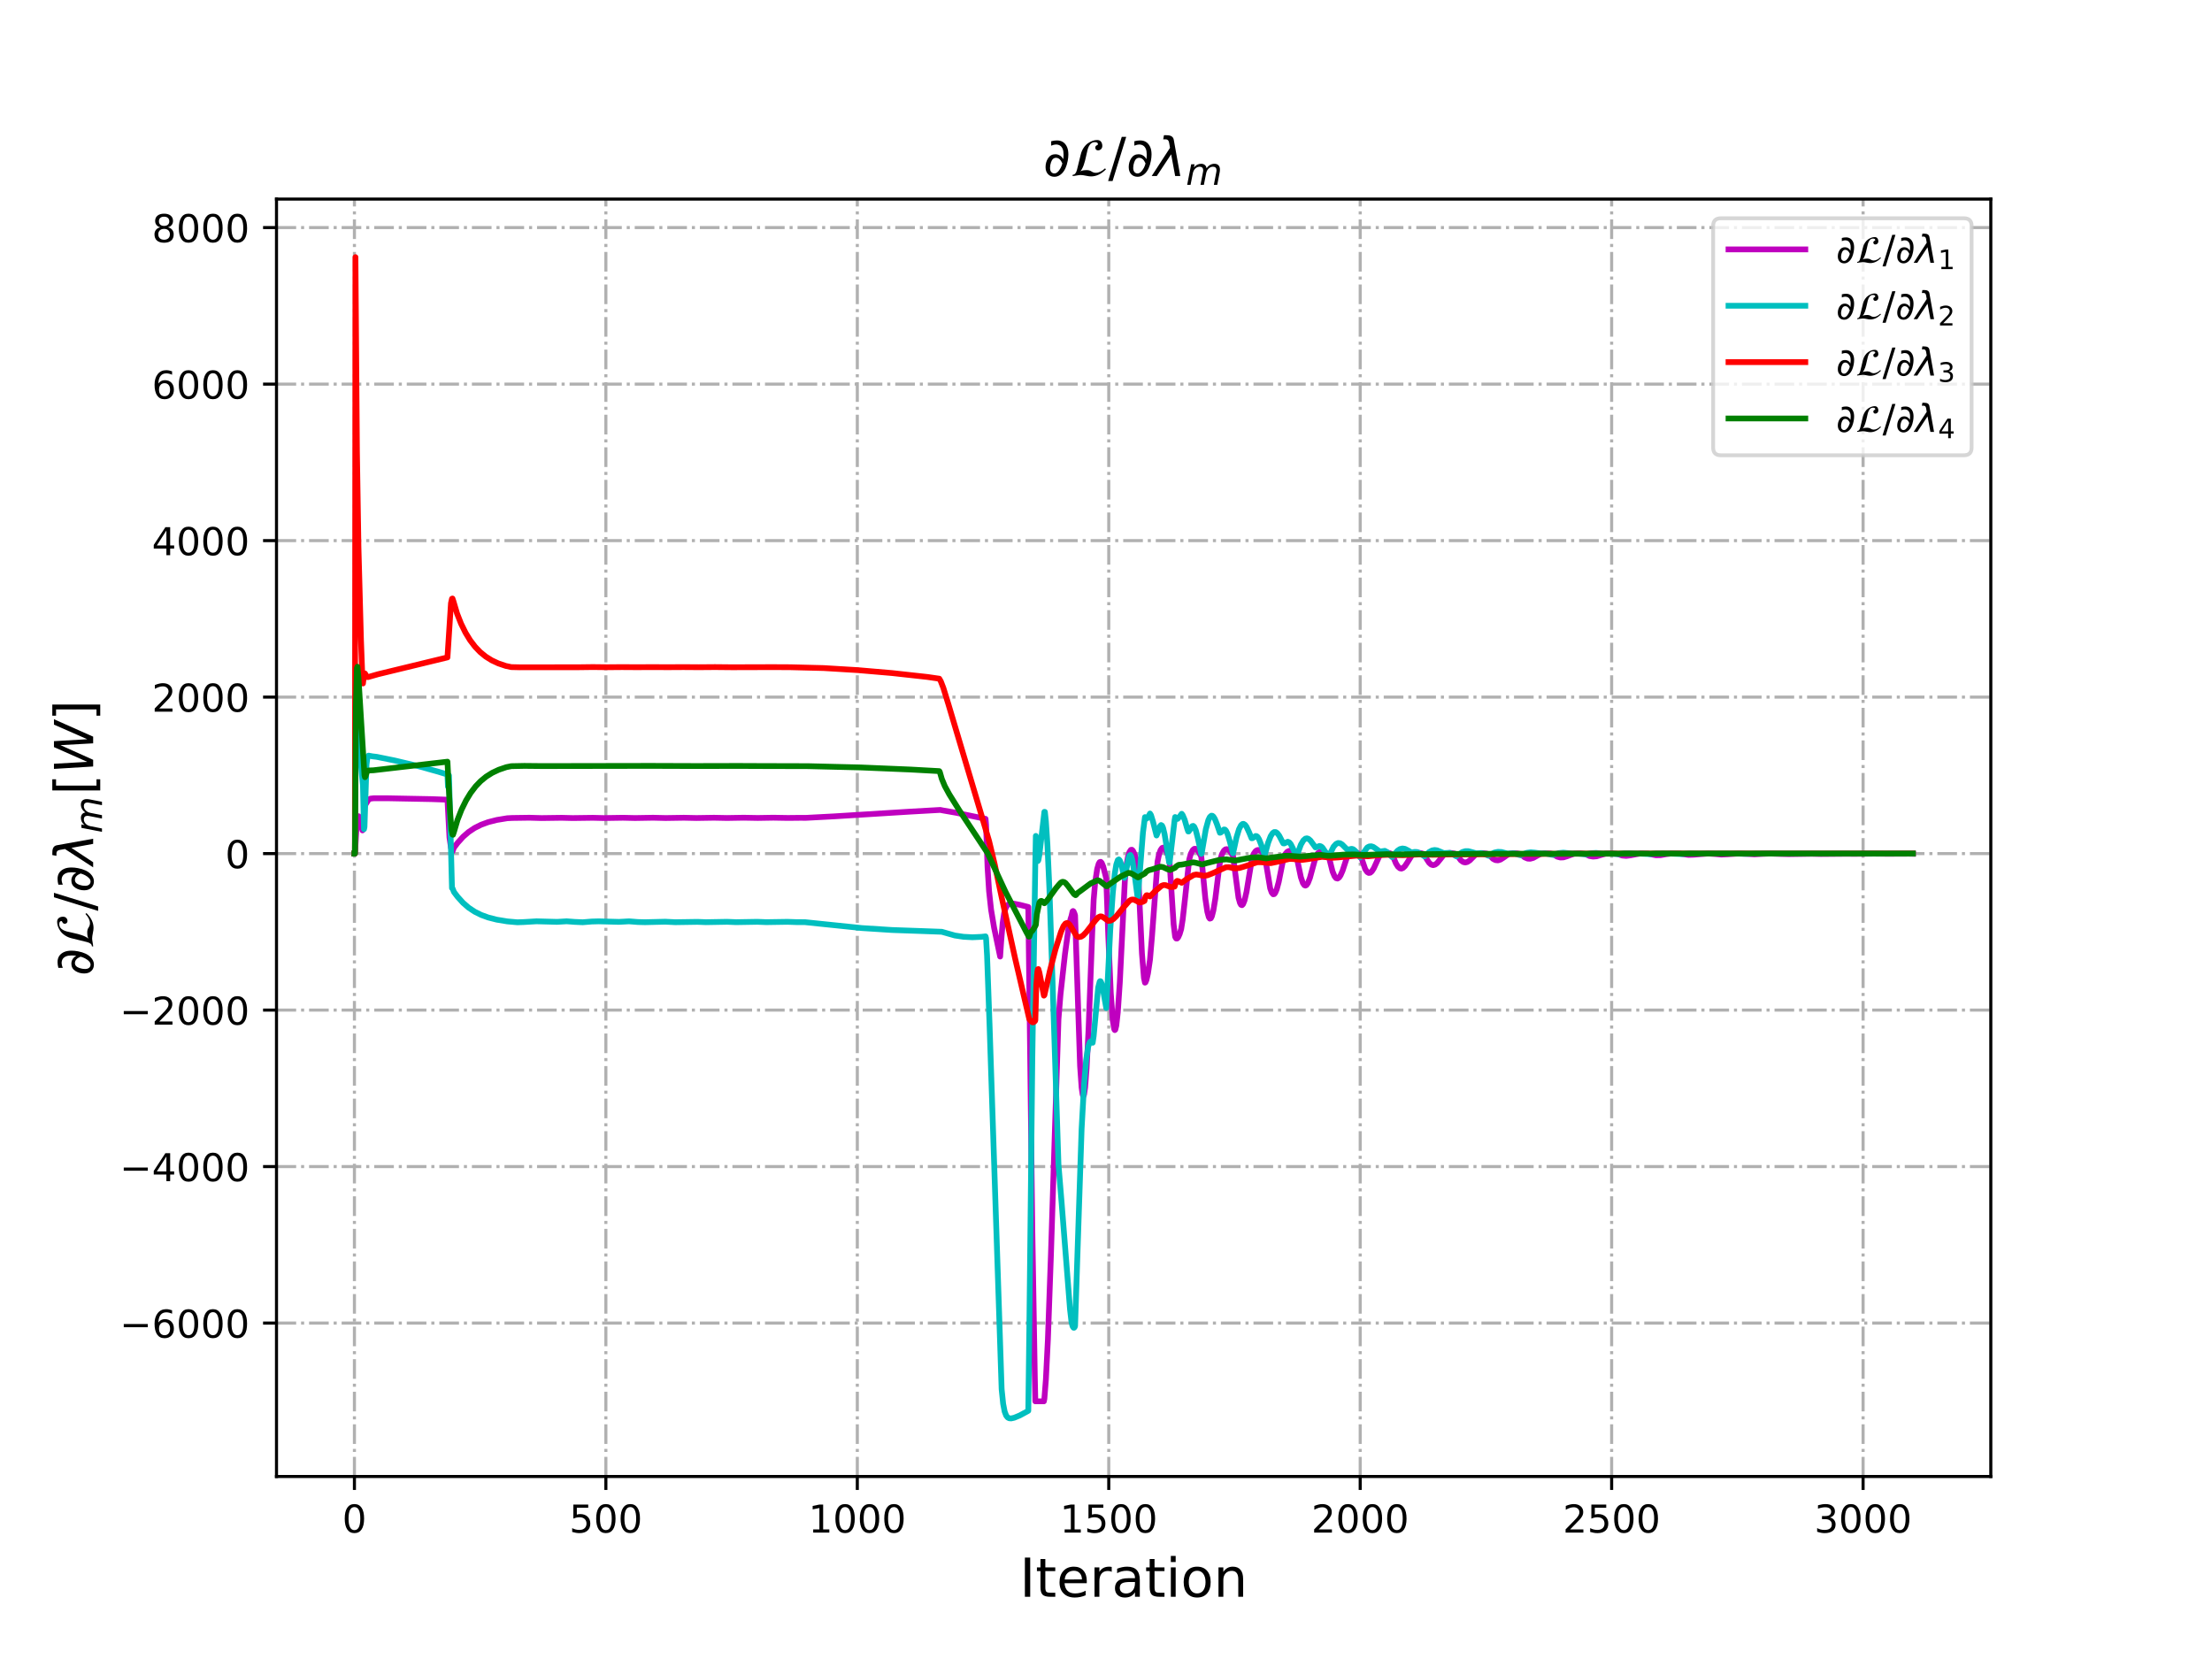 <?xml version="1.0" encoding="utf-8" standalone="no"?>
<!DOCTYPE svg PUBLIC "-//W3C//DTD SVG 1.1//EN"
  "http://www.w3.org/Graphics/SVG/1.1/DTD/svg11.dtd">
<!-- Created with matplotlib (http://matplotlib.org/) -->
<svg height="432pt" version="1.1" viewBox="0 0 576 432" width="576pt" xmlns="http://www.w3.org/2000/svg" xmlns:xlink="http://www.w3.org/1999/xlink">
 <defs>
  <style type="text/css">
*{stroke-linecap:butt;stroke-linejoin:round;}
  </style>
 </defs>
 <g id="figure_1">
  <g id="patch_1">
   <path d="M 0 432 
L 576 432 
L 576 0 
L 0 0 
z
" style="fill:#ffffff;"/>
  </g>
  <g id="axes_1">
   <g id="patch_2">
    <path d="M 72 384.48 
L 518.4 384.48 
L 518.4 51.84 
L 72 51.84 
z
" style="fill:#ffffff;"/>
   </g>
   <g id="matplotlib.axis_1">
    <g id="xtick_1">
     <g id="line2d_1">
      <path clip-path="url(#pbb91ef423c)" d="M 92.291 384.48 
L 92.291 51.84 
" style="fill:none;stroke:#b0b0b0;stroke-dasharray:5.12,1.28,0.8,1.28;stroke-dashoffset:0;stroke-width:0.8;"/>
     </g>
     <g id="line2d_2">
      <defs>
       <path d="M 0 0 
L 0 3.5 
" id="m2ec8047fbc" style="stroke:#000000;stroke-width:0.8;"/>
      </defs>
      <g>
       <use style="stroke:#000000;stroke-width:0.8;" x="92.291" xlink:href="#m2ec8047fbc" y="384.48"/>
      </g>
     </g>
     <g id="text_1">
      <!-- 0 -->
      <defs>
       <path d="M 31.781 66.406 
Q 24.172 66.406 20.328 58.906 
Q 16.5 51.422 16.5 36.375 
Q 16.5 21.391 20.328 13.891 
Q 24.172 6.391 31.781 6.391 
Q 39.453 6.391 43.281 13.891 
Q 47.125 21.391 47.125 36.375 
Q 47.125 51.422 43.281 58.906 
Q 39.453 66.406 31.781 66.406 
z
M 31.781 74.219 
Q 44.047 74.219 50.516 64.516 
Q 56.984 54.828 56.984 36.375 
Q 56.984 17.969 50.516 8.266 
Q 44.047 -1.422 31.781 -1.422 
Q 19.531 -1.422 13.062 8.266 
Q 6.594 17.969 6.594 36.375 
Q 6.594 54.828 13.062 64.516 
Q 19.531 74.219 31.781 74.219 
z
" id="DejaVuSans-30"/>
      </defs>
      <g transform="translate(89.11 399.078)scale(0.1 -0.1)">
       <use xlink:href="#DejaVuSans-30"/>
      </g>
     </g>
    </g>
    <g id="xtick_2">
     <g id="line2d_3">
      <path clip-path="url(#pbb91ef423c)" d="M 157.767 384.48 
L 157.767 51.84 
" style="fill:none;stroke:#b0b0b0;stroke-dasharray:5.12,1.28,0.8,1.28;stroke-dashoffset:0;stroke-width:0.8;"/>
     </g>
     <g id="line2d_4">
      <g>
       <use style="stroke:#000000;stroke-width:0.8;" x="157.767" xlink:href="#m2ec8047fbc" y="384.48"/>
      </g>
     </g>
     <g id="text_2">
      <!-- 500 -->
      <defs>
       <path d="M 10.797 72.906 
L 49.516 72.906 
L 49.516 64.594 
L 19.828 64.594 
L 19.828 46.734 
Q 21.969 47.469 24.109 47.828 
Q 26.266 48.188 28.422 48.188 
Q 40.625 48.188 47.75 41.5 
Q 54.891 34.812 54.891 23.391 
Q 54.891 11.625 47.562 5.094 
Q 40.234 -1.422 26.906 -1.422 
Q 22.312 -1.422 17.547 -0.641 
Q 12.797 0.141 7.719 1.703 
L 7.719 11.625 
Q 12.109 9.234 16.797 8.062 
Q 21.484 6.891 26.703 6.891 
Q 35.156 6.891 40.078 11.328 
Q 45.016 15.766 45.016 23.391 
Q 45.016 31 40.078 35.438 
Q 35.156 39.891 26.703 39.891 
Q 22.75 39.891 18.812 39.016 
Q 14.891 38.141 10.797 36.281 
z
" id="DejaVuSans-35"/>
      </defs>
      <g transform="translate(148.223 399.078)scale(0.1 -0.1)">
       <use xlink:href="#DejaVuSans-35"/>
       <use x="63.623" xlink:href="#DejaVuSans-30"/>
       <use x="127.246" xlink:href="#DejaVuSans-30"/>
      </g>
     </g>
    </g>
    <g id="xtick_3">
     <g id="line2d_5">
      <path clip-path="url(#pbb91ef423c)" d="M 223.242 384.48 
L 223.242 51.84 
" style="fill:none;stroke:#b0b0b0;stroke-dasharray:5.12,1.28,0.8,1.28;stroke-dashoffset:0;stroke-width:0.8;"/>
     </g>
     <g id="line2d_6">
      <g>
       <use style="stroke:#000000;stroke-width:0.8;" x="223.242" xlink:href="#m2ec8047fbc" y="384.48"/>
      </g>
     </g>
     <g id="text_3">
      <!-- 1000 -->
      <defs>
       <path d="M 12.406 8.297 
L 28.516 8.297 
L 28.516 63.922 
L 10.984 60.406 
L 10.984 69.391 
L 28.422 72.906 
L 38.281 72.906 
L 38.281 8.297 
L 54.391 8.297 
L 54.391 0 
L 12.406 0 
z
" id="DejaVuSans-31"/>
      </defs>
      <g transform="translate(210.517 399.078)scale(0.1 -0.1)">
       <use xlink:href="#DejaVuSans-31"/>
       <use x="63.623" xlink:href="#DejaVuSans-30"/>
       <use x="127.246" xlink:href="#DejaVuSans-30"/>
       <use x="190.869" xlink:href="#DejaVuSans-30"/>
      </g>
     </g>
    </g>
    <g id="xtick_4">
     <g id="line2d_7">
      <path clip-path="url(#pbb91ef423c)" d="M 288.718 384.48 
L 288.718 51.84 
" style="fill:none;stroke:#b0b0b0;stroke-dasharray:5.12,1.28,0.8,1.28;stroke-dashoffset:0;stroke-width:0.8;"/>
     </g>
     <g id="line2d_8">
      <g>
       <use style="stroke:#000000;stroke-width:0.8;" x="288.718" xlink:href="#m2ec8047fbc" y="384.48"/>
      </g>
     </g>
     <g id="text_4">
      <!-- 1500 -->
      <g transform="translate(275.993 399.078)scale(0.1 -0.1)">
       <use xlink:href="#DejaVuSans-31"/>
       <use x="63.623" xlink:href="#DejaVuSans-35"/>
       <use x="127.246" xlink:href="#DejaVuSans-30"/>
       <use x="190.869" xlink:href="#DejaVuSans-30"/>
      </g>
     </g>
    </g>
    <g id="xtick_5">
     <g id="line2d_9">
      <path clip-path="url(#pbb91ef423c)" d="M 354.194 384.48 
L 354.194 51.84 
" style="fill:none;stroke:#b0b0b0;stroke-dasharray:5.12,1.28,0.8,1.28;stroke-dashoffset:0;stroke-width:0.8;"/>
     </g>
     <g id="line2d_10">
      <g>
       <use style="stroke:#000000;stroke-width:0.8;" x="354.194" xlink:href="#m2ec8047fbc" y="384.48"/>
      </g>
     </g>
     <g id="text_5">
      <!-- 2000 -->
      <defs>
       <path d="M 19.188 8.297 
L 53.609 8.297 
L 53.609 0 
L 7.328 0 
L 7.328 8.297 
Q 12.938 14.109 22.625 23.891 
Q 32.328 33.688 34.812 36.531 
Q 39.547 41.844 41.422 45.531 
Q 43.312 49.219 43.312 52.781 
Q 43.312 58.594 39.234 62.25 
Q 35.156 65.922 28.609 65.922 
Q 23.969 65.922 18.812 64.312 
Q 13.672 62.703 7.812 59.422 
L 7.812 69.391 
Q 13.766 71.781 18.938 73 
Q 24.125 74.219 28.422 74.219 
Q 39.75 74.219 46.484 68.547 
Q 53.219 62.891 53.219 53.422 
Q 53.219 48.922 51.531 44.891 
Q 49.859 40.875 45.406 35.406 
Q 44.188 33.984 37.641 27.219 
Q 31.109 20.453 19.188 8.297 
z
" id="DejaVuSans-32"/>
      </defs>
      <g transform="translate(341.469 399.078)scale(0.1 -0.1)">
       <use xlink:href="#DejaVuSans-32"/>
       <use x="63.623" xlink:href="#DejaVuSans-30"/>
       <use x="127.246" xlink:href="#DejaVuSans-30"/>
       <use x="190.869" xlink:href="#DejaVuSans-30"/>
      </g>
     </g>
    </g>
    <g id="xtick_6">
     <g id="line2d_11">
      <path clip-path="url(#pbb91ef423c)" d="M 419.669 384.48 
L 419.669 51.84 
" style="fill:none;stroke:#b0b0b0;stroke-dasharray:5.12,1.28,0.8,1.28;stroke-dashoffset:0;stroke-width:0.8;"/>
     </g>
     <g id="line2d_12">
      <g>
       <use style="stroke:#000000;stroke-width:0.8;" x="419.669" xlink:href="#m2ec8047fbc" y="384.48"/>
      </g>
     </g>
     <g id="text_6">
      <!-- 2500 -->
      <g transform="translate(406.944 399.078)scale(0.1 -0.1)">
       <use xlink:href="#DejaVuSans-32"/>
       <use x="63.623" xlink:href="#DejaVuSans-35"/>
       <use x="127.246" xlink:href="#DejaVuSans-30"/>
       <use x="190.869" xlink:href="#DejaVuSans-30"/>
      </g>
     </g>
    </g>
    <g id="xtick_7">
     <g id="line2d_13">
      <path clip-path="url(#pbb91ef423c)" d="M 485.145 384.48 
L 485.145 51.84 
" style="fill:none;stroke:#b0b0b0;stroke-dasharray:5.12,1.28,0.8,1.28;stroke-dashoffset:0;stroke-width:0.8;"/>
     </g>
     <g id="line2d_14">
      <g>
       <use style="stroke:#000000;stroke-width:0.8;" x="485.145" xlink:href="#m2ec8047fbc" y="384.48"/>
      </g>
     </g>
     <g id="text_7">
      <!-- 3000 -->
      <defs>
       <path d="M 40.578 39.312 
Q 47.656 37.797 51.625 33 
Q 55.609 28.219 55.609 21.188 
Q 55.609 10.406 48.188 4.484 
Q 40.766 -1.422 27.094 -1.422 
Q 22.516 -1.422 17.656 -0.516 
Q 12.797 0.391 7.625 2.203 
L 7.625 11.719 
Q 11.719 9.328 16.594 8.109 
Q 21.484 6.891 26.812 6.891 
Q 36.078 6.891 40.938 10.547 
Q 45.797 14.203 45.797 21.188 
Q 45.797 27.641 41.281 31.266 
Q 36.766 34.906 28.719 34.906 
L 20.219 34.906 
L 20.219 43.016 
L 29.109 43.016 
Q 36.375 43.016 40.234 45.922 
Q 44.094 48.828 44.094 54.297 
Q 44.094 59.906 40.109 62.906 
Q 36.141 65.922 28.719 65.922 
Q 24.656 65.922 20.016 65.031 
Q 15.375 64.156 9.812 62.312 
L 9.812 71.094 
Q 15.438 72.656 20.344 73.438 
Q 25.25 74.219 29.594 74.219 
Q 40.828 74.219 47.359 69.109 
Q 53.906 64.016 53.906 55.328 
Q 53.906 49.266 50.438 45.094 
Q 46.969 40.922 40.578 39.312 
z
" id="DejaVuSans-33"/>
      </defs>
      <g transform="translate(472.42 399.078)scale(0.1 -0.1)">
       <use xlink:href="#DejaVuSans-33"/>
       <use x="63.623" xlink:href="#DejaVuSans-30"/>
       <use x="127.246" xlink:href="#DejaVuSans-30"/>
       <use x="190.869" xlink:href="#DejaVuSans-30"/>
      </g>
     </g>
    </g>
    <g id="text_8">
     <!-- Iteration -->
     <defs>
      <path d="M 9.812 72.906 
L 19.672 72.906 
L 19.672 0 
L 9.812 0 
z
" id="DejaVuSans-49"/>
      <path d="M 18.312 70.219 
L 18.312 54.688 
L 36.812 54.688 
L 36.812 47.703 
L 18.312 47.703 
L 18.312 18.016 
Q 18.312 11.328 20.141 9.422 
Q 21.969 7.516 27.594 7.516 
L 36.812 7.516 
L 36.812 0 
L 27.594 0 
Q 17.188 0 13.234 3.875 
Q 9.281 7.766 9.281 18.016 
L 9.281 47.703 
L 2.688 47.703 
L 2.688 54.688 
L 9.281 54.688 
L 9.281 70.219 
z
" id="DejaVuSans-74"/>
      <path d="M 56.203 29.594 
L 56.203 25.203 
L 14.891 25.203 
Q 15.484 15.922 20.484 11.062 
Q 25.484 6.203 34.422 6.203 
Q 39.594 6.203 44.453 7.469 
Q 49.312 8.734 54.109 11.281 
L 54.109 2.781 
Q 49.266 0.734 44.188 -0.344 
Q 39.109 -1.422 33.891 -1.422 
Q 20.797 -1.422 13.156 6.188 
Q 5.516 13.812 5.516 26.812 
Q 5.516 40.234 12.766 48.109 
Q 20.016 56 32.328 56 
Q 43.359 56 49.781 48.891 
Q 56.203 41.797 56.203 29.594 
z
M 47.219 32.234 
Q 47.125 39.594 43.094 43.984 
Q 39.062 48.391 32.422 48.391 
Q 24.906 48.391 20.391 44.141 
Q 15.875 39.891 15.188 32.172 
z
" id="DejaVuSans-65"/>
      <path d="M 41.109 46.297 
Q 39.594 47.172 37.812 47.578 
Q 36.031 48 33.891 48 
Q 26.266 48 22.188 43.047 
Q 18.109 38.094 18.109 28.812 
L 18.109 0 
L 9.078 0 
L 9.078 54.688 
L 18.109 54.688 
L 18.109 46.188 
Q 20.953 51.172 25.484 53.578 
Q 30.031 56 36.531 56 
Q 37.453 56 38.578 55.875 
Q 39.703 55.766 41.062 55.516 
z
" id="DejaVuSans-72"/>
      <path d="M 34.281 27.484 
Q 23.391 27.484 19.188 25 
Q 14.984 22.516 14.984 16.5 
Q 14.984 11.719 18.141 8.906 
Q 21.297 6.109 26.703 6.109 
Q 34.188 6.109 38.703 11.406 
Q 43.219 16.703 43.219 25.484 
L 43.219 27.484 
z
M 52.203 31.203 
L 52.203 0 
L 43.219 0 
L 43.219 8.297 
Q 40.141 3.328 35.547 0.953 
Q 30.953 -1.422 24.312 -1.422 
Q 15.922 -1.422 10.953 3.297 
Q 6 8.016 6 15.922 
Q 6 25.141 12.172 29.828 
Q 18.359 34.516 30.609 34.516 
L 43.219 34.516 
L 43.219 35.406 
Q 43.219 41.609 39.141 45 
Q 35.062 48.391 27.688 48.391 
Q 23 48.391 18.547 47.266 
Q 14.109 46.141 10.016 43.891 
L 10.016 52.203 
Q 14.938 54.109 19.578 55.047 
Q 24.219 56 28.609 56 
Q 40.484 56 46.344 49.844 
Q 52.203 43.703 52.203 31.203 
z
" id="DejaVuSans-61"/>
      <path d="M 9.422 54.688 
L 18.406 54.688 
L 18.406 0 
L 9.422 0 
z
M 9.422 75.984 
L 18.406 75.984 
L 18.406 64.594 
L 9.422 64.594 
z
" id="DejaVuSans-69"/>
      <path d="M 30.609 48.391 
Q 23.391 48.391 19.188 42.75 
Q 14.984 37.109 14.984 27.297 
Q 14.984 17.484 19.156 11.844 
Q 23.344 6.203 30.609 6.203 
Q 37.797 6.203 41.984 11.859 
Q 46.188 17.531 46.188 27.297 
Q 46.188 37.016 41.984 42.703 
Q 37.797 48.391 30.609 48.391 
z
M 30.609 56 
Q 42.328 56 49.016 48.375 
Q 55.719 40.766 55.719 27.297 
Q 55.719 13.875 49.016 6.219 
Q 42.328 -1.422 30.609 -1.422 
Q 18.844 -1.422 12.172 6.219 
Q 5.516 13.875 5.516 27.297 
Q 5.516 40.766 12.172 48.375 
Q 18.844 56 30.609 56 
z
" id="DejaVuSans-6f"/>
      <path d="M 54.891 33.016 
L 54.891 0 
L 45.906 0 
L 45.906 32.719 
Q 45.906 40.484 42.875 44.328 
Q 39.844 48.188 33.797 48.188 
Q 26.516 48.188 22.312 43.547 
Q 18.109 38.922 18.109 30.906 
L 18.109 0 
L 9.078 0 
L 9.078 54.688 
L 18.109 54.688 
L 18.109 46.188 
Q 21.344 51.125 25.703 53.562 
Q 30.078 56 35.797 56 
Q 45.219 56 50.047 50.172 
Q 54.891 44.344 54.891 33.016 
z
" id="DejaVuSans-6e"/>
     </defs>
     <g transform="translate(265.508 415.796)scale(0.14 -0.14)">
      <use xlink:href="#DejaVuSans-49"/>
      <use x="29.492" xlink:href="#DejaVuSans-74"/>
      <use x="68.701" xlink:href="#DejaVuSans-65"/>
      <use x="130.225" xlink:href="#DejaVuSans-72"/>
      <use x="171.338" xlink:href="#DejaVuSans-61"/>
      <use x="232.617" xlink:href="#DejaVuSans-74"/>
      <use x="271.826" xlink:href="#DejaVuSans-69"/>
      <use x="299.609" xlink:href="#DejaVuSans-6f"/>
      <use x="360.791" xlink:href="#DejaVuSans-6e"/>
     </g>
    </g>
   </g>
   <g id="matplotlib.axis_2">
    <g id="ytick_1">
     <g id="line2d_15">
      <path clip-path="url(#pbb91ef423c)" d="M 72 344.526 
L 518.4 344.526 
" style="fill:none;stroke:#b0b0b0;stroke-dasharray:5.12,1.28,0.8,1.28;stroke-dashoffset:0;stroke-width:0.8;"/>
     </g>
     <g id="line2d_16">
      <defs>
       <path d="M 0 0 
L -3.5 0 
" id="m6b92eb46b2" style="stroke:#000000;stroke-width:0.8;"/>
      </defs>
      <g>
       <use style="stroke:#000000;stroke-width:0.8;" x="72" xlink:href="#m6b92eb46b2" y="344.526"/>
      </g>
     </g>
     <g id="text_9">
      <!-- −6000 -->
      <defs>
       <path d="M 10.594 35.5 
L 73.188 35.5 
L 73.188 27.203 
L 10.594 27.203 
z
" id="DejaVuSans-2212"/>
       <path d="M 33.016 40.375 
Q 26.375 40.375 22.484 35.828 
Q 18.609 31.297 18.609 23.391 
Q 18.609 15.531 22.484 10.953 
Q 26.375 6.391 33.016 6.391 
Q 39.656 6.391 43.531 10.953 
Q 47.406 15.531 47.406 23.391 
Q 47.406 31.297 43.531 35.828 
Q 39.656 40.375 33.016 40.375 
z
M 52.594 71.297 
L 52.594 62.312 
Q 48.875 64.062 45.094 64.984 
Q 41.312 65.922 37.594 65.922 
Q 27.828 65.922 22.672 59.328 
Q 17.531 52.734 16.797 39.406 
Q 19.672 43.656 24.016 45.922 
Q 28.375 48.188 33.594 48.188 
Q 44.578 48.188 50.953 41.516 
Q 57.328 34.859 57.328 23.391 
Q 57.328 12.156 50.688 5.359 
Q 44.047 -1.422 33.016 -1.422 
Q 20.359 -1.422 13.672 8.266 
Q 6.984 17.969 6.984 36.375 
Q 6.984 53.656 15.188 63.938 
Q 23.391 74.219 37.203 74.219 
Q 40.922 74.219 44.703 73.484 
Q 48.484 72.75 52.594 71.297 
z
" id="DejaVuSans-36"/>
      </defs>
      <g transform="translate(31.17 348.325)scale(0.1 -0.1)">
       <use xlink:href="#DejaVuSans-2212"/>
       <use x="83.789" xlink:href="#DejaVuSans-36"/>
       <use x="147.412" xlink:href="#DejaVuSans-30"/>
       <use x="211.035" xlink:href="#DejaVuSans-30"/>
       <use x="274.658" xlink:href="#DejaVuSans-30"/>
      </g>
     </g>
    </g>
    <g id="ytick_2">
     <g id="line2d_17">
      <path clip-path="url(#pbb91ef423c)" d="M 72 303.775 
L 518.4 303.775 
" style="fill:none;stroke:#b0b0b0;stroke-dasharray:5.12,1.28,0.8,1.28;stroke-dashoffset:0;stroke-width:0.8;"/>
     </g>
     <g id="line2d_18">
      <g>
       <use style="stroke:#000000;stroke-width:0.8;" x="72" xlink:href="#m6b92eb46b2" y="303.775"/>
      </g>
     </g>
     <g id="text_10">
      <!-- −4000 -->
      <defs>
       <path d="M 37.797 64.312 
L 12.891 25.391 
L 37.797 25.391 
z
M 35.203 72.906 
L 47.609 72.906 
L 47.609 25.391 
L 58.016 25.391 
L 58.016 17.188 
L 47.609 17.188 
L 47.609 0 
L 37.797 0 
L 37.797 17.188 
L 4.891 17.188 
L 4.891 26.703 
z
" id="DejaVuSans-34"/>
      </defs>
      <g transform="translate(31.17 307.574)scale(0.1 -0.1)">
       <use xlink:href="#DejaVuSans-2212"/>
       <use x="83.789" xlink:href="#DejaVuSans-34"/>
       <use x="147.412" xlink:href="#DejaVuSans-30"/>
       <use x="211.035" xlink:href="#DejaVuSans-30"/>
       <use x="274.658" xlink:href="#DejaVuSans-30"/>
      </g>
     </g>
    </g>
    <g id="ytick_3">
     <g id="line2d_19">
      <path clip-path="url(#pbb91ef423c)" d="M 72 263.023 
L 518.4 263.023 
" style="fill:none;stroke:#b0b0b0;stroke-dasharray:5.12,1.28,0.8,1.28;stroke-dashoffset:0;stroke-width:0.8;"/>
     </g>
     <g id="line2d_20">
      <g>
       <use style="stroke:#000000;stroke-width:0.8;" x="72" xlink:href="#m6b92eb46b2" y="263.023"/>
      </g>
     </g>
     <g id="text_11">
      <!-- −2000 -->
      <g transform="translate(31.17 266.822)scale(0.1 -0.1)">
       <use xlink:href="#DejaVuSans-2212"/>
       <use x="83.789" xlink:href="#DejaVuSans-32"/>
       <use x="147.412" xlink:href="#DejaVuSans-30"/>
       <use x="211.035" xlink:href="#DejaVuSans-30"/>
       <use x="274.658" xlink:href="#DejaVuSans-30"/>
      </g>
     </g>
    </g>
    <g id="ytick_4">
     <g id="line2d_21">
      <path clip-path="url(#pbb91ef423c)" d="M 72 222.271 
L 518.4 222.271 
" style="fill:none;stroke:#b0b0b0;stroke-dasharray:5.12,1.28,0.8,1.28;stroke-dashoffset:0;stroke-width:0.8;"/>
     </g>
     <g id="line2d_22">
      <g>
       <use style="stroke:#000000;stroke-width:0.8;" x="72" xlink:href="#m6b92eb46b2" y="222.271"/>
      </g>
     </g>
     <g id="text_12">
      <!-- 0 -->
      <g transform="translate(58.638 226.071)scale(0.1 -0.1)">
       <use xlink:href="#DejaVuSans-30"/>
      </g>
     </g>
    </g>
    <g id="ytick_5">
     <g id="line2d_23">
      <path clip-path="url(#pbb91ef423c)" d="M 72 181.52 
L 518.4 181.52 
" style="fill:none;stroke:#b0b0b0;stroke-dasharray:5.12,1.28,0.8,1.28;stroke-dashoffset:0;stroke-width:0.8;"/>
     </g>
     <g id="line2d_24">
      <g>
       <use style="stroke:#000000;stroke-width:0.8;" x="72" xlink:href="#m6b92eb46b2" y="181.52"/>
      </g>
     </g>
     <g id="text_13">
      <!-- 2000 -->
      <g transform="translate(39.55 185.319)scale(0.1 -0.1)">
       <use xlink:href="#DejaVuSans-32"/>
       <use x="63.623" xlink:href="#DejaVuSans-30"/>
       <use x="127.246" xlink:href="#DejaVuSans-30"/>
       <use x="190.869" xlink:href="#DejaVuSans-30"/>
      </g>
     </g>
    </g>
    <g id="ytick_6">
     <g id="line2d_25">
      <path clip-path="url(#pbb91ef423c)" d="M 72 140.768 
L 518.4 140.768 
" style="fill:none;stroke:#b0b0b0;stroke-dasharray:5.12,1.28,0.8,1.28;stroke-dashoffset:0;stroke-width:0.8;"/>
     </g>
     <g id="line2d_26">
      <g>
       <use style="stroke:#000000;stroke-width:0.8;" x="72" xlink:href="#m6b92eb46b2" y="140.768"/>
      </g>
     </g>
     <g id="text_14">
      <!-- 4000 -->
      <g transform="translate(39.55 144.567)scale(0.1 -0.1)">
       <use xlink:href="#DejaVuSans-34"/>
       <use x="63.623" xlink:href="#DejaVuSans-30"/>
       <use x="127.246" xlink:href="#DejaVuSans-30"/>
       <use x="190.869" xlink:href="#DejaVuSans-30"/>
      </g>
     </g>
    </g>
    <g id="ytick_7">
     <g id="line2d_27">
      <path clip-path="url(#pbb91ef423c)" d="M 72 100.017 
L 518.4 100.017 
" style="fill:none;stroke:#b0b0b0;stroke-dasharray:5.12,1.28,0.8,1.28;stroke-dashoffset:0;stroke-width:0.8;"/>
     </g>
     <g id="line2d_28">
      <g>
       <use style="stroke:#000000;stroke-width:0.8;" x="72" xlink:href="#m6b92eb46b2" y="100.017"/>
      </g>
     </g>
     <g id="text_15">
      <!-- 6000 -->
      <g transform="translate(39.55 103.816)scale(0.1 -0.1)">
       <use xlink:href="#DejaVuSans-36"/>
       <use x="63.623" xlink:href="#DejaVuSans-30"/>
       <use x="127.246" xlink:href="#DejaVuSans-30"/>
       <use x="190.869" xlink:href="#DejaVuSans-30"/>
      </g>
     </g>
    </g>
    <g id="ytick_8">
     <g id="line2d_29">
      <path clip-path="url(#pbb91ef423c)" d="M 72 59.265 
L 518.4 59.265 
" style="fill:none;stroke:#b0b0b0;stroke-dasharray:5.12,1.28,0.8,1.28;stroke-dashoffset:0;stroke-width:0.8;"/>
     </g>
     <g id="line2d_30">
      <g>
       <use style="stroke:#000000;stroke-width:0.8;" x="72" xlink:href="#m6b92eb46b2" y="59.265"/>
      </g>
     </g>
     <g id="text_16">
      <!-- 8000 -->
      <defs>
       <path d="M 31.781 34.625 
Q 24.75 34.625 20.719 30.859 
Q 16.703 27.094 16.703 20.516 
Q 16.703 13.922 20.719 10.156 
Q 24.75 6.391 31.781 6.391 
Q 38.812 6.391 42.859 10.172 
Q 46.922 13.969 46.922 20.516 
Q 46.922 27.094 42.891 30.859 
Q 38.875 34.625 31.781 34.625 
z
M 21.922 38.812 
Q 15.578 40.375 12.031 44.719 
Q 8.5 49.078 8.5 55.328 
Q 8.5 64.062 14.719 69.141 
Q 20.953 74.219 31.781 74.219 
Q 42.672 74.219 48.875 69.141 
Q 55.078 64.062 55.078 55.328 
Q 55.078 49.078 51.531 44.719 
Q 48 40.375 41.703 38.812 
Q 48.828 37.156 52.797 32.312 
Q 56.781 27.484 56.781 20.516 
Q 56.781 9.906 50.312 4.234 
Q 43.844 -1.422 31.781 -1.422 
Q 19.734 -1.422 13.25 4.234 
Q 6.781 9.906 6.781 20.516 
Q 6.781 27.484 10.781 32.312 
Q 14.797 37.156 21.922 38.812 
z
M 18.312 54.391 
Q 18.312 48.734 21.844 45.562 
Q 25.391 42.391 31.781 42.391 
Q 38.141 42.391 41.719 45.562 
Q 45.312 48.734 45.312 54.391 
Q 45.312 60.062 41.719 63.234 
Q 38.141 66.406 31.781 66.406 
Q 25.391 66.406 21.844 63.234 
Q 18.312 60.062 18.312 54.391 
z
" id="DejaVuSans-38"/>
      </defs>
      <g transform="translate(39.55 63.064)scale(0.1 -0.1)">
       <use xlink:href="#DejaVuSans-38"/>
       <use x="63.623" xlink:href="#DejaVuSans-30"/>
       <use x="127.246" xlink:href="#DejaVuSans-30"/>
       <use x="190.869" xlink:href="#DejaVuSans-30"/>
      </g>
     </g>
    </g>
    <g id="text_17">
     <!-- $\partial \mathcal{L}/ \partial \lambda_{m}[W]$ -->
     <defs>
      <path d="M 21.344 -1.422 
Q 14.453 -1.422 9.969 2.734 
Q 4.641 7.672 4.641 16.609 
Q 4.641 25.875 9.328 33.109 
Q 14.156 40.531 22.859 40.531 
Q 28.562 40.531 33.062 36.969 
Q 35.688 34.859 37.5 31.344 
Q 38.141 35.297 38.141 39.797 
Q 38.141 46.391 36.578 50.203 
Q 33.109 58.641 23.922 58.641 
Q 20.453 58.641 15.094 56.5 
L 15.094 64.703 
Q 20.75 66.219 25.828 66.219 
Q 38.922 66.219 44.484 54.203 
Q 47.078 48.531 47.078 40.094 
Q 47.078 34.578 45.844 28.172 
Q 42.781 12.156 34.812 4.547 
Q 28.562 -1.422 21.344 -1.422 
z
M 12.984 15.141 
Q 12.984 10.25 15.141 7.625 
Q 17.438 4.828 20.953 4.828 
Q 24.078 4.828 26.562 7.031 
Q 30.078 10.062 32.672 14.984 
Q 34.812 19.047 35.891 23.391 
Q 31.547 33.891 24.031 33.891 
Q 17.578 33.891 14.75 25.391 
Q 12.984 20.125 12.984 15.141 
z
" id="DejaVuSans-2202"/>
      <path d="M 63.594 14.297 
L 65.297 12.5 
Q 52.297 -0.703 37.703 -0.703 
Q 33.703 -0.703 28.906 0.406 
Q 21.797 1.906 17.906 1.906 
Q 15.703 1.906 10.5 0.953 
Q 5.297 0 3 0 
L 3.594 2.406 
Q 9.094 2.406 11.406 11.703 
L 18.406 40.094 
Q 20.094 47 23.688 52.391 
Q 27.297 57.797 31.641 60.844 
Q 36 63.906 40.391 65.453 
Q 44.797 67 48.797 67 
Q 53.797 67 56.141 63.797 
Q 58.5 60.594 58.5 56 
Q 58.5 52.297 56.141 50 
Q 53.797 47.703 50.406 47.703 
Q 48.203 47.703 46.797 49.203 
Q 45.406 50.703 45.406 52.797 
Q 45.406 54.406 46.203 55.5 
Q 47 56.594 47.891 56.938 
Q 48.797 57.297 49.594 57.891 
Q 50.406 58.5 50.406 59.203 
Q 50.406 63 44.594 63 
Q 39.406 63 36.094 59.141 
Q 32.797 55.297 31.094 48.938 
Q 29.406 42.594 28.047 35.688 
Q 26.703 28.797 24.203 21.297 
Q 21.703 13.797 18.094 9.203 
L 18.094 8.797 
Q 21.297 11 29.5 11 
Q 34.797 11 38.438 8.5 
Q 42.094 6 46.297 6 
Q 54.797 6 63.594 14.297 
z
" id="STIXNonUnicode-Italic-e238"/>
      <path d="M 25.391 72.906 
L 33.688 72.906 
L 8.297 -9.281 
L 0 -9.281 
z
" id="DejaVuSans-2f"/>
      <path d="M 36.719 67.438 
L 48.828 0 
L 39.312 0 
L 31.844 40.438 
L 5.125 0 
L -4.391 0 
L 29.734 52.438 
L 28.031 62.109 
Q 26.953 68.266 21.734 68.266 
L 17.047 68.266 
L 18.5 75.984 
L 24.219 75.875 
Q 35.203 75.734 36.719 67.438 
z
" id="DejaVuSans-Oblique-3bb"/>
      <path d="M 89.797 33.016 
L 83.406 0 
L 74.422 0 
L 80.719 32.719 
Q 81.109 34.812 81.297 36.328 
Q 81.5 37.844 81.5 38.922 
Q 81.5 43.312 79.047 45.75 
Q 76.609 48.188 72.219 48.188 
Q 65.672 48.188 60.547 43.281 
Q 55.422 38.375 53.906 30.516 
L 47.906 0 
L 38.922 0 
L 45.312 32.719 
Q 45.703 34.516 45.891 36.047 
Q 46.094 37.594 46.094 38.812 
Q 46.094 43.266 43.656 45.719 
Q 41.219 48.188 36.922 48.188 
Q 30.281 48.188 25.141 43.281 
Q 20.016 38.375 18.5 30.516 
L 12.5 0 
L 3.516 0 
L 14.203 54.688 
L 23.188 54.688 
L 21.484 46.188 
Q 25.141 50.984 30.047 53.484 
Q 34.969 56 40.578 56 
Q 46.531 56 50.359 52.875 
Q 54.203 49.75 54.984 44.188 
Q 59.078 49.953 64.469 52.969 
Q 69.875 56 75.875 56 
Q 82.906 56 86.734 51.953 
Q 90.578 47.906 90.578 40.484 
Q 90.578 38.875 90.375 36.938 
Q 90.188 35.016 89.797 33.016 
z
" id="DejaVuSans-Oblique-6d"/>
      <path d="M 8.594 75.984 
L 29.297 75.984 
L 29.297 69 
L 17.578 69 
L 17.578 -6.203 
L 29.297 -6.203 
L 29.297 -13.188 
L 8.594 -13.188 
z
" id="DejaVuSans-5b"/>
      <path d="M 9.625 72.906 
L 19.188 72.906 
L 22.703 10.891 
L 50.203 72.906 
L 61.188 72.906 
L 64.797 10.891 
L 92 72.906 
L 102 72.906 
L 69.578 0 
L 57.172 0 
L 53.812 60.797 
L 26.516 0 
L 14.109 0 
z
" id="DejaVuSans-Oblique-57"/>
      <path d="M 30.422 75.984 
L 30.422 -13.188 
L 9.719 -13.188 
L 9.719 -6.203 
L 21.391 -6.203 
L 21.391 69 
L 9.719 69 
L 9.719 75.984 
z
" id="DejaVuSans-5d"/>
     </defs>
     <g transform="translate(24.259 254.14)rotate(-90)scale(0.14 -0.14)">
      <use transform="translate(0 0.016)" xlink:href="#DejaVuSans-2202"/>
      <use transform="translate(51.709 0.016)" xlink:href="#STIXNonUnicode-Italic-e238"/>
      <use transform="translate(121.009 0.016)" xlink:href="#DejaVuSans-2f"/>
      <use transform="translate(154.7 0.016)" xlink:href="#DejaVuSans-2202"/>
      <use transform="translate(206.409 0.016)" xlink:href="#DejaVuSans-Oblique-3bb"/>
      <use transform="translate(265.589 -16.391)scale(0.7)" xlink:href="#DejaVuSans-Oblique-6d"/>
      <use transform="translate(336.512 0.016)" xlink:href="#DejaVuSans-5b"/>
      <use transform="translate(375.526 0.016)" xlink:href="#DejaVuSans-Oblique-57"/>
      <use transform="translate(474.403 0.016)" xlink:href="#DejaVuSans-5d"/>
     </g>
    </g>
   </g>
   <g id="line2d_31">
    <path clip-path="url(#pbb91ef423c)" d="M 92.291 222.271 
L 92.422 222.271 
L 92.946 213.702 
L 93.208 212.527 
L 93.339 212.53 
L 93.6 213.159 
L 94.386 216.23 
L 94.91 209.75 
L 95.172 209.52 
L 95.958 208.232 
L 96.481 207.955 
L 97.398 207.862 
L 101.196 207.871 
L 112.326 208.088 
L 116.517 208.236 
L 117.041 218.098 
L 117.434 220.722 
L 117.826 221.703 
L 118.219 220.718 
L 119.136 219.506 
L 120.576 217.907 
L 122.017 216.653 
L 123.588 215.606 
L 125.291 214.756 
L 127.124 214.086 
L 129.35 213.517 
L 132.1 213.063 
L 133.41 212.998 
L 137.862 212.934 
L 141.005 213.024 
L 146.243 212.95 
L 149.124 213.023 
L 154.362 212.952 
L 157.243 213.02 
L 162.219 212.942 
L 165.362 213.015 
L 170.076 212.935 
L 173.35 213.013 
L 178.064 212.938 
L 181.338 213.009 
L 185.921 212.936 
L 189.326 213.004 
L 193.647 212.93 
L 197.314 212.996 
L 201.373 212.927 
L 205.171 212.992 
L 208.576 212.956 
L 209.754 212.971 
L 217.218 212.576 
L 236.861 211.354 
L 244.849 210.903 
L 245.504 211.036 
L 248.909 211.629 
L 256.635 213.222 
L 256.766 214.753 
L 257.159 225.875 
L 257.551 232.048 
L 258.075 236.87 
L 258.861 241.567 
L 260.432 249.086 
L 260.694 245.203 
L 261.087 240.389 
L 261.48 237.815 
L 261.873 236.468 
L 262.266 235.78 
L 262.659 235.447 
L 263.182 235.286 
L 263.968 235.305 
L 265.67 235.642 
L 267.766 236.177 
L 268.028 256.676 
L 268.813 320.307 
L 269.468 358.879 
L 269.599 364.902 
L 271.825 364.902 
L 271.956 364.228 
L 272.349 359.199 
L 272.873 348.759 
L 273.659 326.763 
L 275.623 265.405 
L 276.147 258.971 
L 277.325 248.379 
L 278.242 241.697 
L 278.766 239.301 
L 279.028 238.496 
L 279.289 237.335 
L 279.42 237.227 
L 279.551 237.325 
L 279.813 237.94 
L 279.944 238.374 
L 281.254 277.594 
L 281.647 283.158 
L 281.908 284.986 
L 282.039 285.339 
L 282.17 285.324 
L 282.301 284.951 
L 282.563 283.168 
L 282.956 278.113 
L 283.48 267.677 
L 284.397 243.211 
L 284.789 234.303 
L 285.182 229.693 
L 285.706 226.266 
L 286.099 224.913 
L 286.361 224.488 
L 286.623 224.422 
L 286.885 224.692 
L 287.277 225.649 
L 287.932 228.22 
L 288.063 228.794 
L 288.587 243.438 
L 289.242 258.535 
L 289.766 265.749 
L 290.158 268.054 
L 290.289 268.232 
L 290.42 268.122 
L 290.682 267.067 
L 291.075 263.55 
L 291.599 255.811 
L 292.385 239.866 
L 292.908 229.365 
L 293.301 225.47 
L 293.694 223.214 
L 294.087 221.902 
L 294.48 221.307 
L 294.742 221.273 
L 295.004 221.51 
L 295.396 222.316 
L 296.051 224.491 
L 296.182 224.984 
L 296.313 226.257 
L 297.361 248.277 
L 297.885 254.65 
L 298.146 255.882 
L 298.277 255.796 
L 298.539 255.163 
L 298.932 253.428 
L 299.456 249.9 
L 299.98 243.769 
L 301.42 224.378 
L 301.813 222.474 
L 302.206 221.369 
L 302.599 220.816 
L 302.861 220.718 
L 303.123 220.823 
L 303.515 221.328 
L 304.039 222.507 
L 304.432 223.596 
L 304.563 224.594 
L 305.611 240.708 
L 306.003 243.933 
L 306.265 244.377 
L 306.527 244.383 
L 306.789 244.091 
L 307.182 243.227 
L 307.575 241.923 
L 307.968 239.448 
L 308.623 233.595 
L 309.67 223.829 
L 310.063 222.383 
L 310.587 221.359 
L 310.98 221.033 
L 311.372 221.03 
L 311.765 221.323 
L 312.289 222.081 
L 312.813 223.07 
L 313.075 225.704 
L 313.861 233.911 
L 314.384 237.412 
L 314.777 238.839 
L 315.039 239.208 
L 315.301 239.123 
L 315.563 238.606 
L 315.956 237.094 
L 316.48 233.933 
L 317.396 226.481 
L 317.789 223.784 
L 318.182 222.441 
L 318.706 221.501 
L 319.099 221.176 
L 319.491 221.114 
L 319.884 221.293 
L 320.408 221.844 
L 321.063 222.821 
L 322.503 233.764 
L 322.896 235.144 
L 323.158 235.605 
L 323.42 235.703 
L 323.682 235.451 
L 324.075 234.469 
L 324.599 232.197 
L 325.384 227.396 
L 326.039 223.453 
L 326.432 222.38 
L 326.956 221.635 
L 327.349 221.378 
L 327.741 221.33 
L 328.134 221.471 
L 328.658 221.906 
L 329.313 222.676 
L 330.753 231.31 
L 331.146 232.413 
L 331.539 232.869 
L 331.801 232.822 
L 332.063 232.508 
L 332.456 231.582 
L 332.979 229.641 
L 333.896 225.054 
L 334.289 223.29 
L 334.682 222.407 
L 335.206 221.799 
L 335.729 221.554 
L 336.253 221.591 
L 336.777 221.871 
L 337.563 222.568 
L 337.956 224.653 
L 338.741 228.41 
L 339.265 229.939 
L 339.658 230.505 
L 339.92 230.605 
L 340.182 230.49 
L 340.575 229.944 
L 341.098 228.617 
L 341.884 225.74 
L 342.67 222.892 
L 343.194 222.151 
L 343.717 221.809 
L 344.241 221.713 
L 344.765 221.824 
L 345.42 222.192 
L 345.813 222.479 
L 345.944 222.76 
L 346.991 226.929 
L 347.515 228.18 
L 347.908 228.67 
L 348.301 228.774 
L 348.694 228.509 
L 349.086 227.917 
L 349.61 226.711 
L 350.527 223.917 
L 350.92 222.875 
L 351.444 222.239 
L 351.967 221.946 
L 352.622 221.853 
L 353.277 222.006 
L 354.194 222.482 
L 355.503 226.318 
L 356.027 227.087 
L 356.42 227.314 
L 356.813 227.25 
L 357.205 226.915 
L 357.729 226.113 
L 358.515 224.387 
L 359.301 222.669 
L 359.824 222.221 
L 360.479 221.987 
L 361.134 221.973 
L 361.92 222.186 
L 362.444 222.408 
L 362.705 222.924 
L 363.491 224.816 
L 364.015 225.662 
L 364.539 226.111 
L 364.932 226.179 
L 365.324 226.029 
L 365.848 225.53 
L 366.503 224.539 
L 367.813 222.438 
L 368.467 222.13 
L 369.253 222.035 
L 370.17 222.187 
L 370.824 222.397 
L 371.479 223.655 
L 372.134 224.651 
L 372.658 225.124 
L 373.182 225.284 
L 373.705 225.143 
L 374.229 224.74 
L 375.015 223.784 
L 376.062 222.459 
L 376.717 222.188 
L 377.634 222.095 
L 378.681 222.248 
L 379.205 222.398 
L 380.384 224.011 
L 381.039 224.478 
L 381.562 224.583 
L 382.086 224.46 
L 382.741 224.034 
L 383.658 223.109 
L 384.312 222.469 
L 384.967 222.23 
L 385.884 222.138 
L 387.062 222.262 
L 387.586 222.409 
L 388.765 223.629 
L 389.419 223.973 
L 390.074 224.033 
L 390.729 223.83 
L 391.515 223.323 
L 392.955 222.322 
L 393.872 222.181 
L 395.05 222.219 
L 395.967 222.402 
L 397.015 223.249 
L 397.8 223.579 
L 398.455 223.617 
L 399.241 223.402 
L 400.288 222.817 
L 401.205 222.337 
L 402.253 222.203 
L 403.693 222.259 
L 404.348 222.387 
L 405.526 223.086 
L 406.312 223.291 
L 407.098 223.261 
L 408.015 222.98 
L 409.979 222.262 
L 411.419 222.224 
L 412.729 222.371 
L 413.907 222.898 
L 414.824 223.057 
L 415.741 222.978 
L 416.919 222.623 
L 418.098 222.288 
L 419.669 222.233 
L 421.11 222.354 
L 422.419 222.78 
L 423.467 222.869 
L 424.514 222.734 
L 427.133 222.247 
L 429.229 222.288 
L 429.883 222.459 
L 431.193 222.707 
L 432.372 222.691 
L 433.943 222.412 
L 435.122 222.266 
L 437.479 222.28 
L 438.264 222.417 
L 439.705 222.61 
L 441.014 222.566 
L 444.812 222.255 
L 446.645 222.384 
L 448.217 222.533 
L 449.788 222.458 
L 452.669 222.258 
L 455.026 222.358 
L 456.859 222.472 
L 458.955 222.343 
L 460.919 222.261 
L 463.669 222.361 
L 465.764 222.415 
L 471.788 222.323 
L 474.145 222.38 
L 480.431 222.324 
L 483.181 222.337 
L 488.026 222.279 
L 491.431 222.324 
L 497.061 222.298 
L 498.109 222.319 
L 498.109 222.319 
" style="fill:none;stroke:#bf00bf;stroke-linecap:square;stroke-width:1.5;"/>
   </g>
   <g id="line2d_32">
    <path clip-path="url(#pbb91ef423c)" d="M 92.291 222.271 
L 92.422 222.271 
L 92.684 187.9 
L 92.815 184.845 
L 92.946 184.932 
L 93.339 189.989 
L 94.255 201.886 
L 94.517 204.58 
L 94.779 215.918 
L 94.91 215.352 
L 95.434 199.121 
L 95.696 197.091 
L 95.958 196.761 
L 97.005 196.952 
L 98.053 197.074 
L 102.767 198.029 
L 108.66 199.428 
L 114.16 200.959 
L 116.517 201.69 
L 116.648 204.848 
L 116.91 201.926 
L 117.172 211.033 
L 117.695 231.255 
L 117.826 231.299 
L 118.219 232.285 
L 119.136 233.496 
L 120.576 235.094 
L 122.017 236.346 
L 123.588 237.393 
L 125.291 238.241 
L 127.124 238.91 
L 129.35 239.478 
L 132.1 239.931 
L 134.719 240.161 
L 136.422 240.1 
L 139.695 239.907 
L 145.064 240.051 
L 147.552 239.904 
L 149.648 240.061 
L 151.743 240.152 
L 154.1 239.963 
L 155.933 239.916 
L 161.171 240.055 
L 163.79 239.913 
L 166.147 240.094 
L 167.981 240.14 
L 173.219 240.011 
L 175.838 240.14 
L 181.6 240.051 
L 183.826 240.135 
L 189.326 240.035 
L 191.683 240.132 
L 197.183 240.036 
L 199.54 240.127 
L 205.04 240.04 
L 207.397 240.121 
L 209.623 240.132 
L 224.421 241.665 
L 232.278 242.17 
L 240.004 242.443 
L 245.242 242.635 
L 248.647 243.602 
L 250.873 243.935 
L 253.23 244.059 
L 255.587 243.953 
L 256.635 243.832 
L 256.766 244.315 
L 257.028 248.781 
L 257.682 266.94 
L 260.825 361.755 
L 261.218 365.551 
L 261.611 367.575 
L 262.004 368.607 
L 262.397 369.106 
L 262.79 369.314 
L 263.313 369.353 
L 264.099 369.176 
L 265.54 368.581 
L 267.504 367.518 
L 267.766 367.359 
L 268.028 346.62 
L 268.813 275.655 
L 269.599 224.261 
L 269.73 217.67 
L 269.992 222.447 
L 270.254 224.211 
L 270.385 224.019 
L 270.647 222.592 
L 271.432 215.897 
L 271.956 211.41 
L 272.087 211.416 
L 272.349 213.881 
L 272.742 219.856 
L 273.266 231.477 
L 274.051 254.701 
L 275.623 303.242 
L 276.408 312.742 
L 277.456 326.031 
L 278.635 340.968 
L 279.028 344.322 
L 279.289 345.35 
L 279.551 345.733 
L 279.682 345.742 
L 279.813 345.617 
L 279.944 345.337 
L 281.647 294.024 
L 282.301 282.193 
L 282.825 276.077 
L 283.349 272.595 
L 283.742 271.406 
L 284.004 271.148 
L 284.266 271.218 
L 284.527 271.532 
L 284.789 269.775 
L 285.968 257.146 
L 286.361 255.603 
L 286.492 255.483 
L 286.623 255.549 
L 286.885 256.173 
L 287.277 258.038 
L 288.063 262.493 
L 288.325 257.723 
L 289.111 242.093 
L 289.766 232.579 
L 290.289 227.467 
L 290.682 225.114 
L 291.075 223.958 
L 291.337 223.792 
L 291.599 224.054 
L 291.992 225.127 
L 292.515 227.489 
L 292.777 228.616 
L 292.908 228.437 
L 293.17 227.209 
L 293.825 223.598 
L 294.087 222.819 
L 294.349 222.631 
L 294.611 223.056 
L 294.873 224.056 
L 295.396 227.382 
L 296.182 233.329 
L 296.313 233.362 
L 297.623 216.803 
L 298.146 212.777 
L 298.539 213.182 
L 298.801 212.994 
L 299.325 212.095 
L 299.456 211.843 
L 299.718 212.27 
L 300.242 213.964 
L 301.158 217.56 
L 301.42 216.974 
L 302.075 215.108 
L 302.337 214.837 
L 302.599 214.99 
L 302.861 215.581 
L 303.254 217.214 
L 303.908 221.233 
L 304.432 224.53 
L 304.563 224.599 
L 305.873 213.511 
L 306.003 212.751 
L 306.396 213.274 
L 306.658 213.224 
L 307.182 212.624 
L 307.706 211.908 
L 307.968 212.251 
L 308.492 213.49 
L 309.146 215.767 
L 309.408 216.513 
L 309.539 216.511 
L 309.801 216.137 
L 310.456 215.121 
L 310.718 215.061 
L 310.98 215.289 
L 311.372 216.176 
L 311.896 218.183 
L 312.813 222.345 
L 312.944 222.019 
L 313.992 215.933 
L 314.646 213.556 
L 315.039 212.745 
L 315.432 212.403 
L 315.694 212.425 
L 315.956 212.633 
L 316.349 213.257 
L 316.872 214.558 
L 317.658 216.852 
L 317.92 216.776 
L 318.706 215.998 
L 318.968 216.024 
L 319.23 216.278 
L 319.622 217.082 
L 320.146 218.786 
L 321.063 222.21 
L 321.325 221.109 
L 321.98 218.075 
L 322.634 215.923 
L 323.158 214.899 
L 323.551 214.56 
L 323.813 214.533 
L 324.206 214.772 
L 324.599 215.306 
L 325.253 216.701 
L 325.908 218.274 
L 326.17 218.251 
L 326.956 217.693 
L 327.218 217.725 
L 327.48 217.933 
L 327.872 218.576 
L 328.396 219.928 
L 329.313 222.641 
L 329.575 221.777 
L 330.229 219.413 
L 330.884 217.731 
L 331.408 216.928 
L 331.801 216.66 
L 332.194 216.67 
L 332.587 216.935 
L 333.11 217.622 
L 333.896 219.136 
L 334.158 219.606 
L 334.42 219.63 
L 335.337 219.186 
L 335.729 219.356 
L 336.122 219.835 
L 336.646 220.867 
L 337.563 222.981 
L 337.694 222.804 
L 338.741 219.955 
L 339.396 218.839 
L 339.92 218.382 
L 340.313 218.298 
L 340.706 218.42 
L 341.229 218.862 
L 341.884 219.749 
L 342.539 220.656 
L 342.801 220.606 
L 343.587 220.286 
L 343.979 220.384 
L 344.372 220.722 
L 344.896 221.49 
L 345.944 223.14 
L 347.253 220.481 
L 347.908 219.755 
L 348.432 219.518 
L 348.956 219.576 
L 349.479 219.889 
L 350.134 220.55 
L 350.92 221.326 
L 351.444 221.145 
L 351.967 221.03 
L 352.36 221.133 
L 352.884 221.554 
L 353.67 222.586 
L 354.194 223.276 
L 356.027 220.687 
L 356.551 220.41 
L 357.075 220.366 
L 357.598 220.533 
L 358.253 220.976 
L 359.301 221.746 
L 360.61 221.561 
L 361.134 221.846 
L 361.92 222.611 
L 362.444 223.15 
L 362.574 223.152 
L 363.884 221.548 
L 364.539 221.103 
L 365.193 220.94 
L 365.848 221.042 
L 366.634 221.44 
L 367.551 222 
L 368.336 221.839 
L 368.991 221.862 
L 369.646 222.178 
L 370.955 223.008 
L 372.134 221.876 
L 372.92 221.455 
L 373.574 221.341 
L 374.229 221.429 
L 375.146 221.807 
L 375.931 222.147 
L 377.503 222.078 
L 378.289 222.443 
L 379.205 222.971 
L 380.777 221.88 
L 381.562 221.645 
L 382.348 221.644 
L 383.265 221.883 
L 384.443 222.216 
L 385.622 222.132 
L 386.408 222.35 
L 387.586 222.83 
L 389.158 221.999 
L 390.074 221.814 
L 390.991 221.866 
L 392.169 222.176 
L 392.693 222.27 
L 394.265 222.236 
L 395.312 222.55 
L 395.967 222.712 
L 397.538 222.081 
L 398.586 221.939 
L 399.634 222.026 
L 401.467 222.255 
L 402.515 222.249 
L 403.693 222.508 
L 404.348 222.616 
L 405.919 222.137 
L 407.098 222.032 
L 408.407 222.159 
L 409.717 222.28 
L 411.026 222.281 
L 412.991 222.461 
L 414.3 222.175 
L 415.61 222.1 
L 417.181 222.249 
L 418.098 222.284 
L 419.538 222.3 
L 421.372 222.417 
L 422.943 222.178 
L 424.514 222.168 
L 429.622 222.407 
L 431.324 222.203 
L 433.157 222.211 
L 437.871 222.392 
L 440.098 222.207 
L 442.324 222.271 
L 444.157 222.275 
L 447.824 222.244 
L 450.181 222.249 
L 454.764 222.331 
L 457.383 222.234 
L 481.347 222.263 
L 487.371 222.291 
L 493.002 222.276 
L 498.109 222.267 
L 498.109 222.267 
" style="fill:none;stroke:#00bfbf;stroke-linecap:square;stroke-width:1.5;"/>
   </g>
   <g id="line2d_33">
    <path clip-path="url(#pbb91ef423c)" d="M 92.291 222.271 
L 92.422 222.271 
L 92.553 66.96 
L 92.946 117.81 
L 93.339 142.357 
L 93.993 166.595 
L 94.386 177.201 
L 94.517 177.969 
L 94.779 175.771 
L 94.91 175.331 
L 95.041 175.37 
L 95.565 176.294 
L 95.827 176.313 
L 98.446 175.564 
L 116.517 171.186 
L 117.434 157.071 
L 117.695 155.906 
L 117.826 155.856 
L 118.088 156.627 
L 119.005 159.729 
L 120.053 162.391 
L 121.231 164.777 
L 122.41 166.705 
L 123.719 168.423 
L 125.029 169.786 
L 126.469 170.961 
L 128.041 171.944 
L 129.743 172.742 
L 131.707 173.409 
L 133.148 173.713 
L 135.374 173.763 
L 150.433 173.753 
L 154.362 173.704 
L 158.159 173.746 
L 161.957 173.714 
L 165.886 173.739 
L 169.814 173.717 
L 173.874 173.738 
L 177.933 173.714 
L 181.993 173.742 
L 186.183 173.709 
L 190.635 173.751 
L 201.242 173.721 
L 205.826 173.744 
L 214.469 173.961 
L 223.373 174.501 
L 232.278 175.263 
L 241.444 176.273 
L 244.587 176.728 
L 244.98 177.408 
L 245.635 179.1 
L 246.944 183.328 
L 255.849 213.206 
L 257.551 218.97 
L 258.992 224.959 
L 260.825 233.626 
L 264.361 249.686 
L 268.028 265.381 
L 268.42 265.842 
L 268.813 266.194 
L 269.075 266.204 
L 269.468 265.942 
L 269.599 265.714 
L 269.861 256.404 
L 270.123 253.097 
L 270.254 252.391 
L 270.385 252.341 
L 270.647 253.235 
L 271.825 259.262 
L 271.956 259.136 
L 273.397 252.773 
L 274.837 247.229 
L 276.278 242.664 
L 276.932 241.145 
L 277.456 240.477 
L 277.849 240.336 
L 278.242 240.494 
L 278.635 240.914 
L 279.289 242.014 
L 280.337 243.76 
L 280.992 244.012 
L 281.516 243.91 
L 282.039 243.581 
L 282.825 242.776 
L 285.182 239.744 
L 285.968 238.873 
L 286.492 238.622 
L 286.885 238.652 
L 287.408 238.95 
L 288.587 239.802 
L 289.242 239.721 
L 289.896 239.341 
L 290.682 238.587 
L 292.254 236.649 
L 294.087 234.563 
L 294.611 234.265 
L 295.135 234.238 
L 295.658 234.448 
L 296.706 234.997 
L 297.492 234.868 
L 298.015 234.601 
L 298.277 233.511 
L 298.539 233.126 
L 298.801 233.115 
L 299.456 233.428 
L 300.765 232.089 
L 302.468 230.653 
L 302.992 230.471 
L 303.515 230.488 
L 304.301 230.787 
L 304.956 230.995 
L 305.742 230.895 
L 305.873 230.855 
L 306.265 229.605 
L 306.527 229.383 
L 306.789 229.439 
L 307.706 229.874 
L 309.015 228.913 
L 310.849 227.841 
L 311.503 227.715 
L 312.289 227.825 
L 313.468 228.068 
L 314.384 227.931 
L 315.563 227.481 
L 319.23 225.828 
L 320.015 225.801 
L 321.063 226.047 
L 321.718 226.123 
L 322.765 226.013 
L 324.075 225.624 
L 327.349 224.532 
L 328.265 224.511 
L 330.884 224.762 
L 332.325 224.469 
L 335.729 223.665 
L 336.646 223.687 
L 339.003 223.925 
L 340.575 223.713 
L 344.241 223.118 
L 345.42 223.22 
L 346.86 223.37 
L 348.432 223.272 
L 353.146 222.808 
L 356.158 222.975 
L 359.432 222.668 
L 361.265 222.588 
L 365.324 222.695 
L 369.908 222.477 
L 373.051 222.581 
L 379.205 222.459 
L 381.17 222.487 
L 389.289 222.422 
L 411.681 222.288 
L 417.443 222.29 
L 428.705 222.281 
L 436.169 222.271 
L 468.514 222.271 
L 498.109 222.274 
L 498.109 222.274 
" style="fill:none;stroke:#ff0000;stroke-linecap:square;stroke-width:1.5;"/>
   </g>
   <g id="line2d_34">
    <path clip-path="url(#pbb91ef423c)" d="M 92.291 222.271 
L 92.422 222.271 
L 92.684 183.734 
L 92.946 173.977 
L 93.077 173.619 
L 93.339 176.447 
L 94.91 201.843 
L 95.041 202.371 
L 95.172 202.175 
L 95.565 200.956 
L 95.827 200.664 
L 96.219 200.619 
L 97.267 200.576 
L 116.517 198.343 
L 117.172 211.086 
L 117.565 216.153 
L 117.826 217.319 
L 117.957 217.369 
L 118.219 216.598 
L 119.136 213.491 
L 120.184 210.823 
L 121.362 208.432 
L 122.541 206.498 
L 123.85 204.774 
L 125.16 203.407 
L 126.6 202.227 
L 128.172 201.24 
L 129.874 200.439 
L 131.838 199.769 
L 133.148 199.506 
L 136.552 199.436 
L 141.267 199.482 
L 169.421 199.435 
L 181.207 199.474 
L 192.207 199.449 
L 198.1 199.474 
L 210.409 199.507 
L 224.159 199.842 
L 237.123 200.386 
L 244.587 200.797 
L 244.718 201.004 
L 245.242 202.814 
L 246.028 204.703 
L 247.206 206.861 
L 249.825 211.049 
L 254.409 217.964 
L 257.159 222.135 
L 259.123 226.376 
L 261.873 232.308 
L 267.242 242.689 
L 267.897 243.902 
L 268.028 243.881 
L 268.42 242.702 
L 268.813 242.391 
L 269.599 241.118 
L 269.73 240.841 
L 269.992 238.096 
L 270.647 235.043 
L 270.909 234.667 
L 271.17 234.582 
L 271.563 234.788 
L 271.956 235.206 
L 272.611 234.542 
L 274.968 231.292 
L 275.754 230.347 
L 276.278 229.791 
L 276.67 229.618 
L 277.063 229.672 
L 277.456 229.933 
L 278.111 230.716 
L 279.682 232.836 
L 280.075 233.104 
L 280.206 233.031 
L 280.599 232.541 
L 281.385 231.979 
L 284.004 230.035 
L 285.837 229.202 
L 286.361 229.383 
L 287.016 229.907 
L 288.063 230.751 
L 288.325 230.762 
L 288.849 230.295 
L 290.027 229.481 
L 291.992 228.151 
L 293.825 227.302 
L 294.349 227.341 
L 295.004 227.672 
L 296.313 228.467 
L 296.575 228.392 
L 296.968 228.095 
L 298.146 227.44 
L 298.408 227.058 
L 299.063 226.63 
L 300.111 226.351 
L 302.206 225.689 
L 302.861 225.8 
L 304.039 226.359 
L 304.694 226.54 
L 306.003 225.953 
L 306.265 225.615 
L 306.92 225.205 
L 307.575 225.154 
L 308.099 225.073 
L 310.718 224.543 
L 311.503 224.698 
L 313.075 225.106 
L 314.122 224.776 
L 317.527 223.916 
L 319.361 223.768 
L 321.587 224.096 
L 325.777 223.308 
L 327.741 223.234 
L 329.706 223.527 
L 330.884 223.342 
L 334.682 222.844 
L 335.729 222.837 
L 338.479 223.055 
L 343.848 222.602 
L 345.551 222.822 
L 346.336 222.831 
L 349.872 222.544 
L 352.622 222.499 
L 354.979 222.63 
L 361.134 222.425 
L 363.36 222.513 
L 369.646 222.379 
L 371.872 222.432 
L 378.027 222.343 
L 380.515 222.375 
L 386.67 222.331 
L 389.158 222.338 
L 395.312 222.321 
L 398.193 222.307 
L 405.003 222.312 
L 422.55 222.288 
L 443.502 222.269 
L 498.109 222.272 
L 498.109 222.272 
" style="fill:none;stroke:#008000;stroke-linecap:square;stroke-width:1.5;"/>
   </g>
   <g id="patch_3">
    <path d="M 72 384.48 
L 72 51.84 
" style="fill:none;stroke:#000000;stroke-linecap:square;stroke-linejoin:miter;stroke-width:0.8;"/>
   </g>
   <g id="patch_4">
    <path d="M 518.4 384.48 
L 518.4 51.84 
" style="fill:none;stroke:#000000;stroke-linecap:square;stroke-linejoin:miter;stroke-width:0.8;"/>
   </g>
   <g id="patch_5">
    <path d="M 72 384.48 
L 518.4 384.48 
" style="fill:none;stroke:#000000;stroke-linecap:square;stroke-linejoin:miter;stroke-width:0.8;"/>
   </g>
   <g id="patch_6">
    <path d="M 72 51.84 
L 518.4 51.84 
" style="fill:none;stroke:#000000;stroke-linecap:square;stroke-linejoin:miter;stroke-width:0.8;"/>
   </g>
   <g id="text_18">
    <!-- $\partial\mathcal{L} / \partial\lambda_{m}$ -->
    <g transform="translate(271.61 45.84)scale(0.14 -0.14)">
     <use transform="translate(0 0.016)" xlink:href="#DejaVuSans-2202"/>
     <use transform="translate(51.709 0.016)" xlink:href="#STIXNonUnicode-Italic-e238"/>
     <use transform="translate(121.009 0.016)" xlink:href="#DejaVuSans-2f"/>
     <use transform="translate(154.7 0.016)" xlink:href="#DejaVuSans-2202"/>
     <use transform="translate(206.409 0.016)" xlink:href="#DejaVuSans-Oblique-3bb"/>
     <use transform="translate(265.589 -16.391)scale(0.7)" xlink:href="#DejaVuSans-Oblique-6d"/>
    </g>
   </g>
   <g id="legend_1">
    <g id="patch_7">
     <path d="M 448.1 118.552 
L 511.4 118.552 
Q 513.4 118.552 513.4 116.552 
L 513.4 58.84 
Q 513.4 56.84 511.4 56.84 
L 448.1 56.84 
Q 446.1 56.84 446.1 58.84 
L 446.1 116.552 
Q 446.1 118.552 448.1 118.552 
z
" style="fill:#ffffff;opacity:0.8;stroke:#cccccc;stroke-linejoin:miter;"/>
    </g>
    <g id="line2d_35">
     <path d="M 450.1 64.938 
L 470.1 64.938 
" style="fill:none;stroke:#bf00bf;stroke-linecap:square;stroke-width:1.5;"/>
    </g>
    <g id="line2d_36"/>
    <g id="text_19">
     <!-- $\partial\mathcal{L} / \partial\lambda_{1}$ -->
     <g transform="translate(478.1 68.438)scale(0.1 -0.1)">
      <use transform="translate(0 0.016)" xlink:href="#DejaVuSans-2202"/>
      <use transform="translate(51.709 0.016)" xlink:href="#STIXNonUnicode-Italic-e238"/>
      <use transform="translate(121.009 0.016)" xlink:href="#DejaVuSans-2f"/>
      <use transform="translate(154.7 0.016)" xlink:href="#DejaVuSans-2202"/>
      <use transform="translate(206.409 0.016)" xlink:href="#DejaVuSans-Oblique-3bb"/>
      <use transform="translate(265.589 -16.391)scale(0.7)" xlink:href="#DejaVuSans-31"/>
     </g>
    </g>
    <g id="line2d_37">
     <path d="M 450.1 79.617 
L 470.1 79.617 
" style="fill:none;stroke:#00bfbf;stroke-linecap:square;stroke-width:1.5;"/>
    </g>
    <g id="line2d_38"/>
    <g id="text_20">
     <!-- $\partial\mathcal{L} / \partial\lambda_{2}$ -->
     <g transform="translate(478.1 83.117)scale(0.1 -0.1)">
      <use transform="translate(0 0.016)" xlink:href="#DejaVuSans-2202"/>
      <use transform="translate(51.709 0.016)" xlink:href="#STIXNonUnicode-Italic-e238"/>
      <use transform="translate(121.009 0.016)" xlink:href="#DejaVuSans-2f"/>
      <use transform="translate(154.7 0.016)" xlink:href="#DejaVuSans-2202"/>
      <use transform="translate(206.409 0.016)" xlink:href="#DejaVuSans-Oblique-3bb"/>
      <use transform="translate(265.589 -16.391)scale(0.7)" xlink:href="#DejaVuSans-32"/>
     </g>
    </g>
    <g id="line2d_39">
     <path d="M 450.1 94.295 
L 470.1 94.295 
" style="fill:none;stroke:#ff0000;stroke-linecap:square;stroke-width:1.5;"/>
    </g>
    <g id="line2d_40"/>
    <g id="text_21">
     <!-- $\partial\mathcal{L} / \partial\lambda_{3}$ -->
     <g transform="translate(478.1 97.795)scale(0.1 -0.1)">
      <use transform="translate(0 0.016)" xlink:href="#DejaVuSans-2202"/>
      <use transform="translate(51.709 0.016)" xlink:href="#STIXNonUnicode-Italic-e238"/>
      <use transform="translate(121.009 0.016)" xlink:href="#DejaVuSans-2f"/>
      <use transform="translate(154.7 0.016)" xlink:href="#DejaVuSans-2202"/>
      <use transform="translate(206.409 0.016)" xlink:href="#DejaVuSans-Oblique-3bb"/>
      <use transform="translate(265.589 -16.391)scale(0.7)" xlink:href="#DejaVuSans-33"/>
     </g>
    </g>
    <g id="line2d_41">
     <path d="M 450.1 108.973 
L 470.1 108.973 
" style="fill:none;stroke:#008000;stroke-linecap:square;stroke-width:1.5;"/>
    </g>
    <g id="line2d_42"/>
    <g id="text_22">
     <!-- $\partial\mathcal{L} / \partial\lambda_{4}$ -->
     <g transform="translate(478.1 112.473)scale(0.1 -0.1)">
      <use transform="translate(0 0.016)" xlink:href="#DejaVuSans-2202"/>
      <use transform="translate(51.709 0.016)" xlink:href="#STIXNonUnicode-Italic-e238"/>
      <use transform="translate(121.009 0.016)" xlink:href="#DejaVuSans-2f"/>
      <use transform="translate(154.7 0.016)" xlink:href="#DejaVuSans-2202"/>
      <use transform="translate(206.409 0.016)" xlink:href="#DejaVuSans-Oblique-3bb"/>
      <use transform="translate(265.589 -16.391)scale(0.7)" xlink:href="#DejaVuSans-34"/>
     </g>
    </g>
   </g>
  </g>
 </g>
 <defs>
  <clipPath id="pbb91ef423c">
   <rect height="332.64" width="446.4" x="72" y="51.84"/>
  </clipPath>
 </defs>
</svg>
